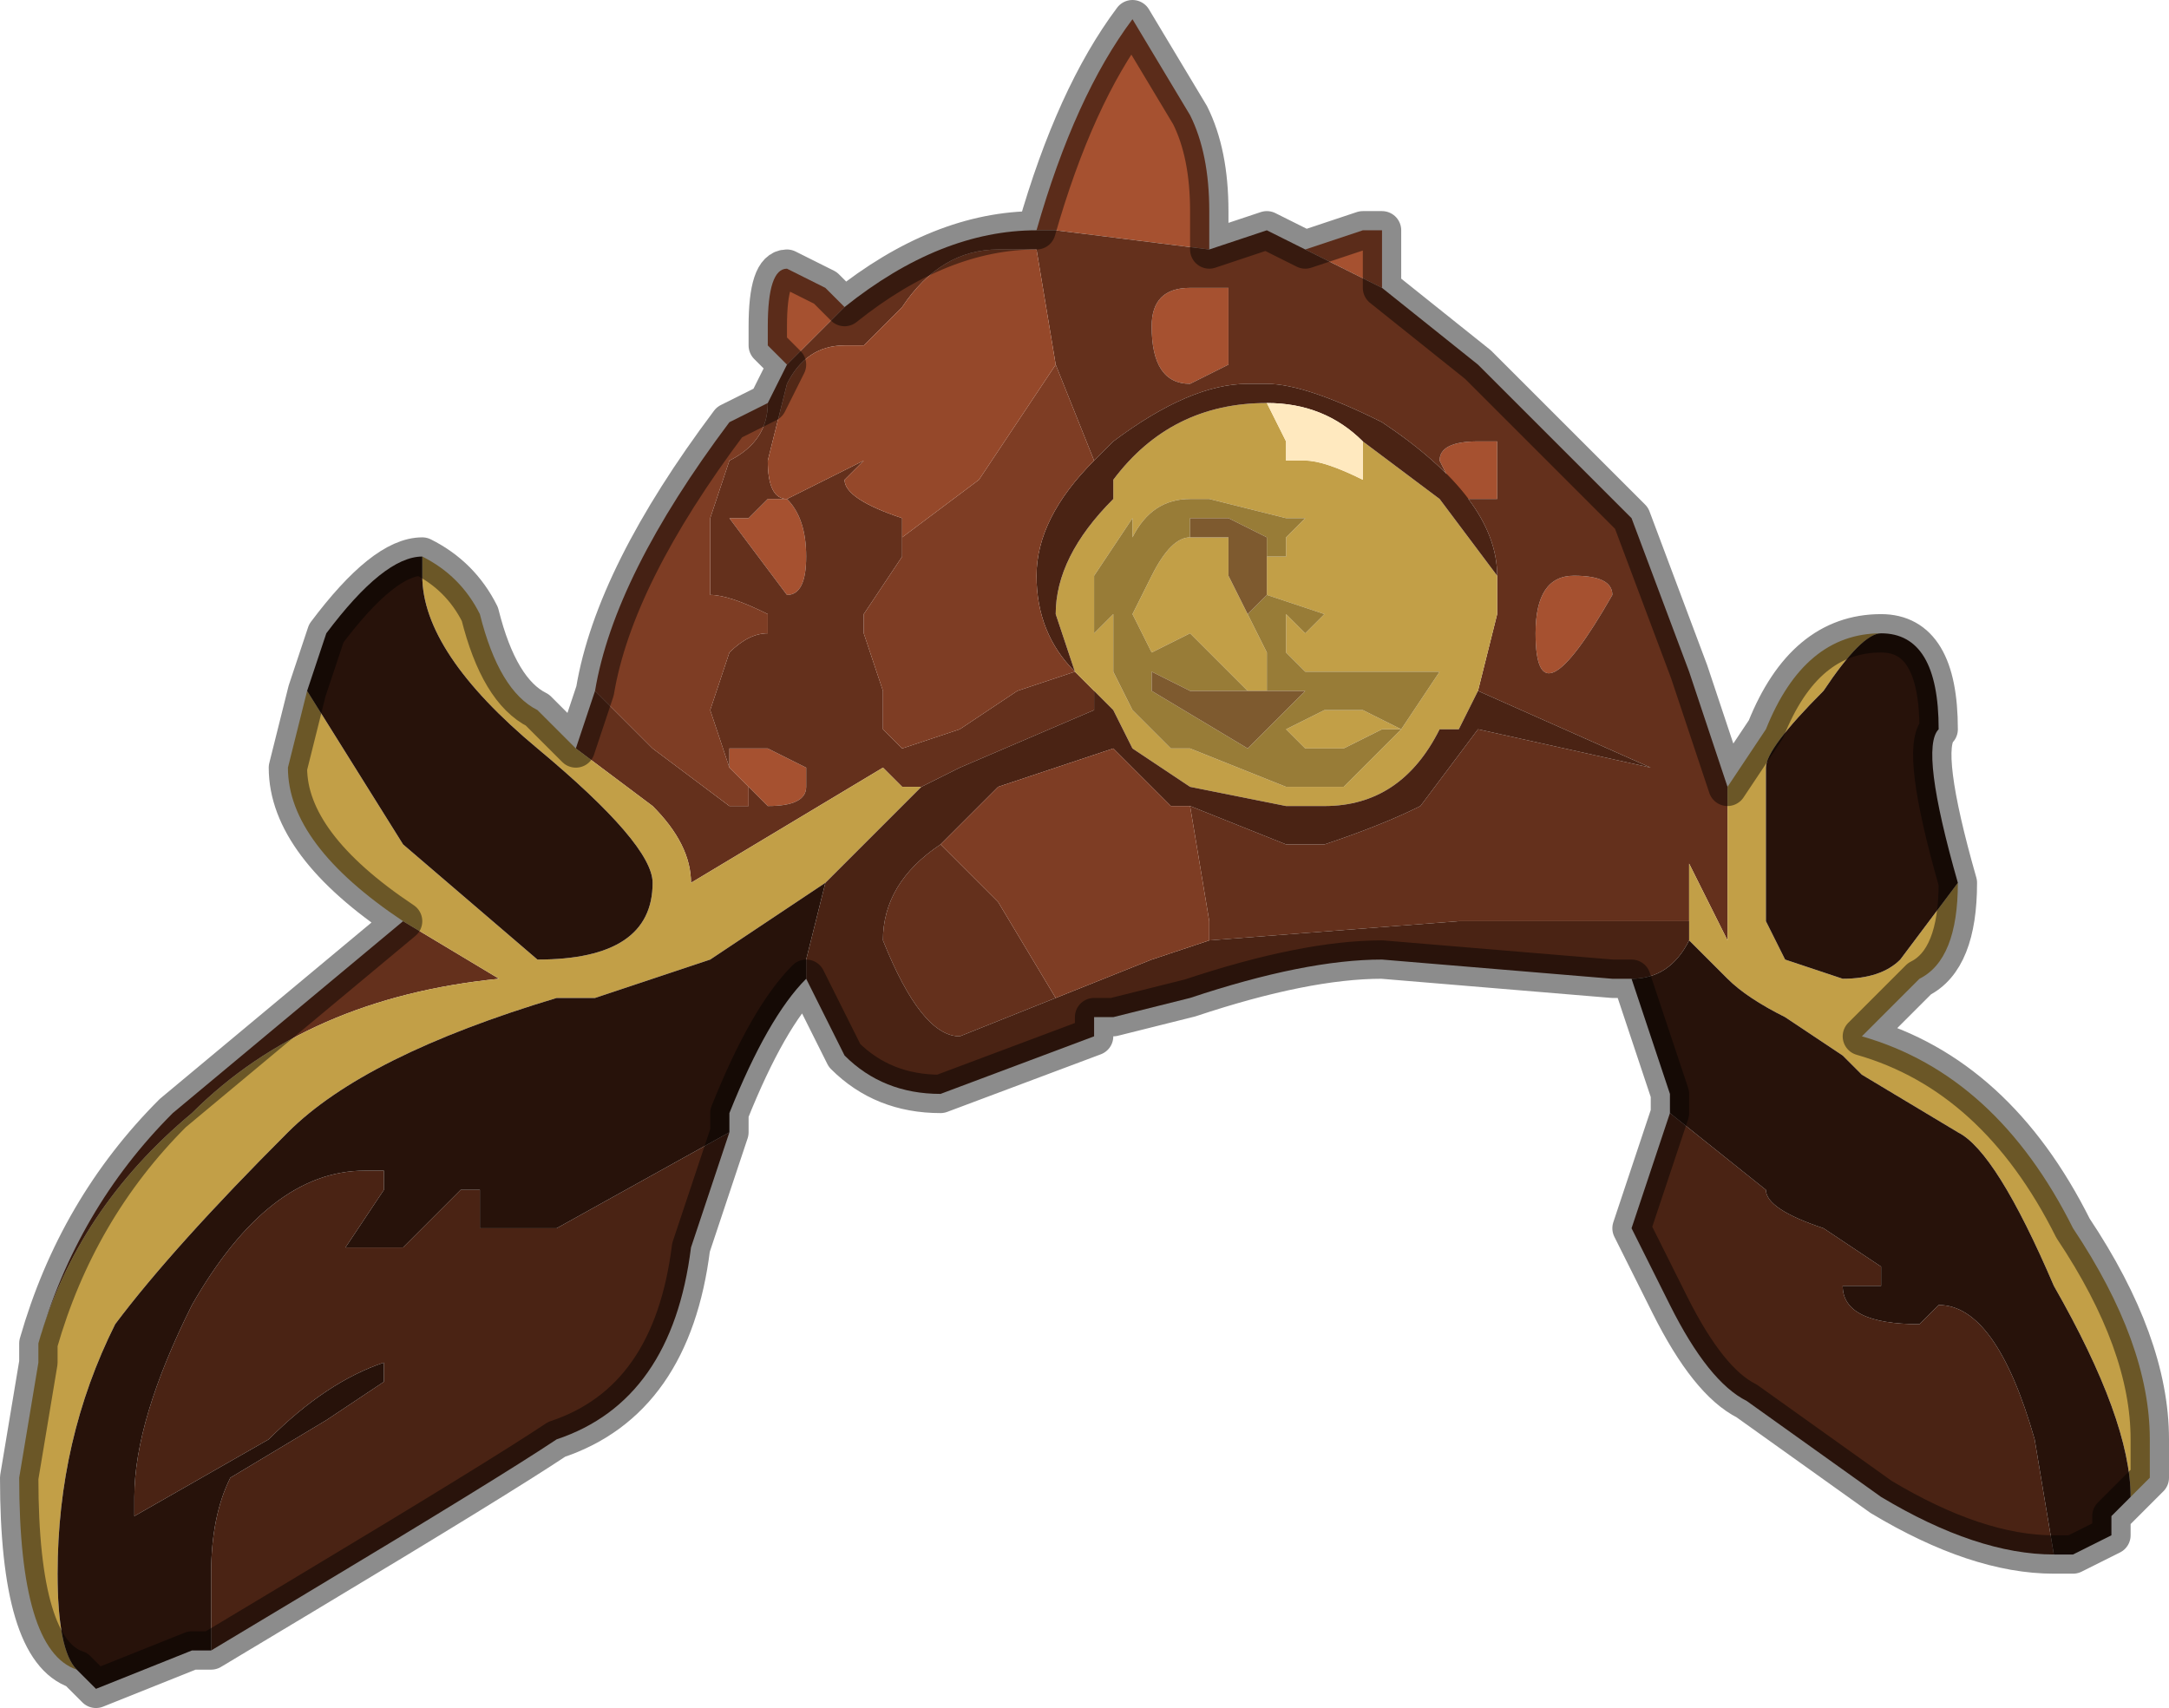 <?xml version="1.0" encoding="UTF-8" standalone="no"?>
<svg xmlns:xlink="http://www.w3.org/1999/xlink" height="4.45px" width="5.65px" xmlns="http://www.w3.org/2000/svg">
  <g transform="matrix(1.0, 0.0, 0.0, 1.0, 3.15, 0.8)">
    <path d="M0.25 -0.15 L0.4 -0.2 0.45 -0.2 0.45 -0.05 0.25 -0.15 M-1.1 0.15 L-1.15 0.1 -1.15 0.05 Q-1.15 -0.1 -1.1 -0.1 L-1.0 -0.05 -0.95 0.0 -1.1 0.15 M-0.45 -0.2 Q-0.35 -0.55 -0.2 -0.75 L-0.05 -0.5 Q0.0 -0.4 0.0 -0.25 L0.0 -0.15 -0.4 -0.2 -0.45 -0.2 M0.75 0.5 L0.65 0.5 0.6 0.4 Q0.6 0.35 0.7 0.35 L0.75 0.35 0.75 0.5 M0.05 0.05 L0.05 0.15 -0.05 0.2 Q-0.15 0.2 -0.15 0.05 -0.15 -0.05 -0.05 -0.05 L0.05 -0.05 0.05 0.05 M0.85 0.85 Q0.85 0.7 0.95 0.7 1.05 0.7 1.05 0.75 0.85 1.1 0.85 0.85 M-1.1 0.5 Q-1.05 0.55 -1.05 0.65 -1.05 0.75 -1.1 0.75 L-1.25 0.55 -1.2 0.55 -1.15 0.5 -1.1 0.5 -1.1 0.5 M-1.25 1.2 L-1.25 1.15 -1.15 1.15 -1.05 1.2 -1.05 1.25 Q-1.05 1.3 -1.15 1.3 L-1.2 1.25 -1.25 1.2" fill="#a65130" fill-rule="evenodd" stroke="none"/>
    <path d="M0.25 -0.15 L0.45 -0.05 0.7 0.15 1.1 0.55 1.25 0.95 1.35 1.25 1.35 1.3 1.35 1.65 1.25 1.45 1.25 1.6 0.65 1.6 0.0 1.65 0.0 1.6 -0.05 1.3 0.2 1.4 0.3 1.4 Q0.45 1.35 0.55 1.3 L0.7 1.1 1.15 1.2 1.2 1.25 1.15 1.2 0.7 1.0 0.75 0.8 0.75 0.7 Q0.75 0.5 0.45 0.3 0.25 0.2 0.15 0.2 L0.1 0.2 Q-0.05 0.2 -0.25 0.35 L-0.3 0.4 -0.4 0.15 -0.45 -0.15 -0.55 -0.15 Q-0.7 -0.15 -0.8 0.0 L-0.9 0.1 -0.95 0.1 Q-1.05 0.1 -1.1 0.2 L-1.15 0.4 Q-1.15 0.5 -1.1 0.5 L-0.9 0.4 -0.95 0.45 Q-0.95 0.5 -0.8 0.55 L-0.8 0.6 -0.8 0.65 -0.9 0.8 -0.9 0.85 -0.85 1.0 -0.85 1.1 -0.8 1.15 -0.65 1.1 -0.5 1.0 -0.35 0.95 -0.3 1.0 -0.3 1.05 -0.65 1.2 -0.75 1.25 -0.8 1.25 Q-0.85 1.2 -0.85 1.2 L-1.35 1.5 Q-1.35 1.4 -1.45 1.3 L-1.65 1.15 -1.6 1.0 -1.45 1.15 -1.25 1.3 -1.2 1.3 -1.2 1.25 -1.15 1.3 Q-1.05 1.3 -1.05 1.25 L-1.05 1.2 -1.15 1.15 -1.25 1.15 -1.25 1.2 -1.3 1.05 -1.25 0.9 Q-1.2 0.85 -1.15 0.85 L-1.15 0.8 Q-1.25 0.75 -1.3 0.75 L-1.3 0.7 -1.3 0.55 -1.25 0.4 Q-1.15 0.35 -1.15 0.25 L-1.15 0.25 -1.1 0.15 -0.95 0.0 Q-0.7 -0.2 -0.45 -0.2 L-0.4 -0.2 0.0 -0.15 0.0 -0.15 0.15 -0.2 0.25 -0.15 M-3.05 2.7 Q-2.95 2.35 -2.7 2.1 L-2.1 1.6 -1.85 1.75 Q-2.35 1.8 -2.65 2.1 -2.95 2.35 -3.05 2.7 M0.75 0.5 L0.75 0.35 0.7 0.35 Q0.6 0.35 0.6 0.4 L0.65 0.5 0.75 0.5 M0.05 0.05 L0.05 -0.05 -0.05 -0.05 Q-0.15 -0.05 -0.15 0.05 -0.15 0.2 -0.05 0.2 L0.05 0.15 0.05 0.05 M0.85 0.85 Q0.85 1.1 1.05 0.75 1.05 0.7 0.95 0.7 0.85 0.7 0.85 0.85 M-0.8 0.3 L-0.8 0.3 -0.8 0.3 M-1.1 0.5 L-1.15 0.5 -1.2 0.55 -1.25 0.55 -1.1 0.75 Q-1.05 0.75 -1.05 0.65 -1.05 0.55 -1.1 0.5 M-0.4 1.8 L-0.65 1.9 Q-0.75 1.9 -0.85 1.65 -0.85 1.5 -0.7 1.4 L-0.65 1.45 -0.55 1.55 -0.4 1.8" fill="#64301c" fill-rule="evenodd" stroke="none"/>
    <path d="M1.35 1.25 L1.45 1.1 Q1.55 0.85 1.75 0.85 1.7 0.85 1.6 1.0 1.45 1.15 1.45 1.2 L1.45 1.6 1.5 1.7 1.65 1.75 Q1.75 1.75 1.8 1.7 L1.95 1.5 Q1.95 1.7 1.85 1.75 L1.7 1.9 Q2.05 2.0 2.25 2.4 2.45 2.7 2.45 2.95 L2.45 3.05 2.4 3.1 2.35 3.15 2.4 3.1 Q2.4 2.9 2.2 2.55 2.05 2.2 1.95 2.15 L1.7 2.0 1.65 1.95 1.5 1.85 Q1.4 1.8 1.35 1.75 L1.25 1.65 1.25 1.6 1.25 1.45 1.35 1.65 1.35 1.3 1.35 1.25 M-2.95 3.55 Q-3.1 3.5 -3.1 3.05 L-3.05 2.75 -3.05 2.7 Q-2.95 2.35 -2.65 2.1 -2.35 1.8 -1.85 1.75 L-2.1 1.6 Q-2.4 1.4 -2.4 1.2 L-2.35 1.0 -2.1 1.4 -1.75 1.7 Q-1.45 1.7 -1.45 1.5 -1.45 1.4 -1.75 1.15 -2.05 0.9 -2.05 0.7 L-2.05 0.65 Q-1.95 0.7 -1.9 0.8 -1.85 1.0 -1.75 1.05 L-1.65 1.15 -1.45 1.3 Q-1.35 1.4 -1.35 1.5 L-0.85 1.2 Q-0.85 1.2 -0.8 1.25 L-0.75 1.25 -0.9 1.4 -1.0 1.5 -1.3 1.7 -1.6 1.8 -1.7 1.8 Q-2.2 1.95 -2.4 2.15 -2.7 2.45 -2.85 2.65 -3.0 2.95 -3.0 3.3 -3.0 3.5 -2.95 3.55 M0.7 1.0 L0.65 1.1 0.6 1.1 Q0.5 1.3 0.3 1.3 L0.25 1.3 0.2 1.3 -0.05 1.25 -0.2 1.15 -0.25 1.05 -0.25 1.05 -0.3 1.0 -0.35 0.95 -0.4 0.8 Q-0.4 0.65 -0.25 0.5 L-0.25 0.45 Q-0.1 0.25 0.15 0.25 L0.2 0.35 0.2 0.4 0.25 0.4 Q0.3 0.4 0.4 0.45 L0.4 0.35 0.6 0.5 0.75 0.7 0.75 0.8 0.7 1.0 M0.0 0.5 L-0.05 0.5 Q-0.15 0.5 -0.2 0.6 L-0.2 0.6 -0.2 0.55 -0.3 0.7 -0.3 0.85 -0.25 0.8 -0.25 0.95 -0.25 0.95 -0.2 1.05 -0.1 1.15 -0.05 1.15 -0.05 1.15 0.2 1.25 0.25 1.25 0.35 1.25 0.5 1.1 0.45 1.1 0.35 1.15 0.25 1.15 0.2 1.1 0.3 1.05 0.4 1.05 0.5 1.1 0.6 0.95 0.4 0.95 0.35 0.95 0.3 0.95 0.25 0.95 0.2 0.9 0.2 0.8 0.25 0.85 0.3 0.8 0.15 0.75 0.15 0.65 0.2 0.65 0.2 0.6 0.25 0.55 0.2 0.55 0.0 0.5 M-0.05 0.6 L0.0 0.6 0.0 0.6 0.05 0.6 0.05 0.7 0.1 0.8 0.15 0.9 0.15 1.0 0.1 1.0 0.0 0.9 -0.05 0.85 -0.15 0.9 -0.2 0.8 -0.2 0.8 -0.15 0.7 Q-0.1 0.6 -0.05 0.6 M-1.35 1.6 L-1.35 1.55 -1.35 1.6" fill="#c29f47" fill-rule="evenodd" stroke="none"/>
    <path d="M2.2 3.25 Q2.0 3.25 1.75 3.1 L1.4 2.85 Q1.3 2.8 1.2 2.6 L1.1 2.4 1.2 2.1 1.45 2.3 Q1.45 2.35 1.6 2.4 L1.75 2.5 1.75 2.55 1.65 2.55 Q1.65 2.65 1.85 2.65 L1.9 2.6 Q2.05 2.6 2.15 2.95 L2.2 3.25 M1.1 1.75 L1.05 1.75 0.45 1.7 Q0.25 1.7 -0.05 1.8 L-0.25 1.85 -0.3 1.85 -0.3 1.9 -0.7 2.05 Q-0.85 2.05 -0.95 1.95 L-1.05 1.75 -1.05 1.7 -1.0 1.5 -0.9 1.4 -0.75 1.25 -0.65 1.2 -0.3 1.05 -0.3 1.0 -0.35 0.95 -0.3 1.0 -0.25 1.05 -0.25 1.05 -0.2 1.15 -0.05 1.25 0.2 1.3 0.25 1.3 0.3 1.3 Q0.5 1.3 0.6 1.1 L0.65 1.1 0.7 1.0 1.15 1.2 0.7 1.1 0.55 1.3 Q0.45 1.35 0.3 1.4 L0.2 1.4 -0.05 1.3 -0.1 1.3 -0.25 1.15 Q-0.4 1.2 -0.55 1.25 L-0.7 1.4 Q-0.85 1.5 -0.85 1.65 -0.75 1.9 -0.65 1.9 L-0.4 1.8 -0.4 1.8 -0.15 1.7 0.0 1.65 0.65 1.6 1.25 1.6 1.25 1.65 Q1.2 1.75 1.1 1.75 M-1.25 2.15 L-1.35 2.45 Q-1.4 2.85 -1.7 2.95 -1.85 3.05 -2.35 3.35 L-2.6 3.5 -2.6 3.3 Q-2.6 3.15 -2.55 3.05 L-2.3 2.9 -2.15 2.8 -2.15 2.75 Q-2.3 2.8 -2.45 2.95 L-2.8 3.15 -2.8 3.1 Q-2.8 2.9 -2.65 2.6 -2.45 2.25 -2.2 2.25 L-2.15 2.25 -2.15 2.3 -2.25 2.45 -2.25 2.45 -2.1 2.45 -2.0 2.35 -1.95 2.3 -1.9 2.3 -1.9 2.4 -1.7 2.4 -1.25 2.15 M0.15 0.25 Q-0.1 0.25 -0.25 0.45 L-0.25 0.5 Q-0.4 0.65 -0.4 0.8 L-0.35 0.95 Q-0.45 0.85 -0.45 0.7 -0.45 0.55 -0.3 0.4 L-0.25 0.35 Q-0.05 0.2 0.1 0.2 L0.15 0.2 Q0.25 0.2 0.45 0.3 0.75 0.5 0.75 0.7 L0.6 0.5 0.4 0.35 Q0.3 0.25 0.15 0.25" fill="#4a2314" fill-rule="evenodd" stroke="none"/>
    <path d="M0.0 0.5 L0.2 0.55 0.25 0.55 0.2 0.6 0.2 0.65 0.15 0.65 0.15 0.75 0.3 0.8 0.25 0.85 0.2 0.8 0.2 0.9 0.25 0.95 0.3 0.95 0.35 0.95 0.4 0.95 0.6 0.95 0.5 1.1 0.4 1.05 0.3 1.05 0.2 1.1 0.25 1.15 0.35 1.15 0.45 1.1 0.5 1.1 0.35 1.25 0.25 1.25 0.2 1.25 -0.05 1.15 -0.05 1.15 -0.1 1.15 -0.2 1.05 -0.25 0.95 -0.25 0.95 -0.25 0.8 -0.3 0.85 -0.3 0.7 -0.2 0.55 -0.2 0.6 -0.2 0.6 Q-0.15 0.5 -0.05 0.5 L0.0 0.5 M0.1 0.8 L0.15 0.75 0.15 0.6 0.05 0.55 -0.05 0.55 -0.05 0.6 Q-0.1 0.6 -0.15 0.7 L-0.2 0.8 -0.2 0.8 -0.15 0.9 -0.05 0.85 0.0 0.9 0.1 1.0 0.15 1.0 0.15 0.9 0.1 0.8 M0.05 1.0 L0.0 1.0 -0.05 1.0 -0.15 0.95 -0.15 1.0 0.1 1.15 0.25 1.0 0.05 1.0" fill="#987c37" fill-rule="evenodd" stroke="none"/>
    <path d="M0.1 0.8 L0.05 0.7 0.05 0.6 0.0 0.6 0.0 0.6 -0.05 0.6 -0.05 0.55 0.05 0.55 0.15 0.6 0.15 0.75 0.1 0.8 M0.05 1.0 L0.25 1.0 0.1 1.15 -0.15 1.0 -0.15 0.95 -0.05 1.0 0.0 1.0 0.05 1.0" fill="#7e5a2f" fill-rule="evenodd" stroke="none"/>
    <path d="M0.4 0.35 L0.4 0.45 Q0.3 0.4 0.25 0.4 L0.2 0.4 0.2 0.35 0.15 0.25 Q0.3 0.25 0.4 0.35" fill="#ffe9bf" fill-rule="evenodd" stroke="none"/>
    <path d="M-1.6 1.0 Q-1.55 0.7 -1.25 0.3 L-1.15 0.25 -1.15 0.25 Q-1.15 0.35 -1.25 0.4 L-1.3 0.55 -1.3 0.7 -1.3 0.75 Q-1.25 0.75 -1.15 0.8 L-1.15 0.85 Q-1.2 0.85 -1.25 0.9 L-1.3 1.05 -1.25 1.2 -1.25 1.2 -1.2 1.25 -1.2 1.3 -1.25 1.3 -1.45 1.15 -1.6 1.0 M-0.05 1.3 L0.0 1.6 0.0 1.65 -0.15 1.7 -0.4 1.8 -0.4 1.8 -0.55 1.55 -0.65 1.45 -0.7 1.4 -0.55 1.25 Q-0.4 1.2 -0.25 1.15 L-0.1 1.3 -0.05 1.3 M-0.4 0.15 L-0.3 0.4 Q-0.45 0.55 -0.45 0.7 -0.45 0.85 -0.35 0.95 L-0.5 1.0 -0.65 1.1 -0.8 1.15 -0.85 1.1 -0.85 1.0 -0.9 0.85 -0.9 0.8 -0.8 0.65 -0.8 0.6 -0.6 0.45 -0.4 0.15" fill="#7e3d24" fill-rule="evenodd" stroke="none"/>
    <path d="M1.75 0.85 Q1.9 0.85 1.9 1.1 1.85 1.15 1.95 1.5 L1.8 1.7 Q1.75 1.75 1.65 1.75 L1.5 1.7 1.45 1.6 1.45 1.2 Q1.45 1.15 1.6 1.0 1.7 0.85 1.75 0.85 M2.35 3.15 L2.35 3.2 2.25 3.25 2.2 3.25 2.15 2.95 Q2.05 2.6 1.9 2.6 L1.85 2.65 Q1.65 2.65 1.65 2.55 L1.75 2.55 1.75 2.5 1.6 2.4 Q1.45 2.35 1.45 2.3 L1.2 2.1 1.2 2.05 1.15 1.9 1.1 1.75 Q1.2 1.75 1.25 1.65 L1.35 1.75 Q1.4 1.8 1.5 1.85 L1.65 1.95 1.7 2.0 1.95 2.15 Q2.05 2.2 2.2 2.55 2.4 2.9 2.4 3.1 L2.35 3.15 M-1.05 1.75 Q-1.15 1.85 -1.25 2.1 L-1.25 2.15 -1.7 2.4 -1.9 2.4 -1.9 2.3 -1.95 2.3 -2.0 2.35 -2.1 2.45 -2.25 2.45 -2.25 2.45 -2.15 2.3 -2.15 2.25 -2.2 2.25 Q-2.45 2.25 -2.65 2.6 -2.8 2.9 -2.8 3.1 L-2.8 3.15 -2.45 2.95 Q-2.3 2.8 -2.15 2.75 L-2.15 2.8 -2.3 2.9 -2.55 3.05 Q-2.6 3.15 -2.6 3.3 L-2.6 3.5 -2.65 3.5 -2.9 3.6 -2.95 3.55 Q-3.0 3.5 -3.0 3.3 -3.0 2.95 -2.85 2.65 -2.7 2.45 -2.4 2.15 -2.2 1.95 -1.7 1.8 L-1.6 1.8 -1.3 1.7 -1.0 1.5 -1.05 1.7 -1.05 1.75 M-2.35 1.0 L-2.3 0.85 Q-2.15 0.65 -2.05 0.65 L-2.05 0.65 -2.05 0.7 Q-2.05 0.9 -1.75 1.15 -1.45 1.4 -1.45 1.5 -1.45 1.7 -1.75 1.7 L-2.1 1.4 -2.35 1.0" fill="#27120a" fill-rule="evenodd" stroke="none"/>
    <path d="M-1.1 0.5 Q-1.15 0.5 -1.15 0.4 L-1.1 0.2 Q-1.05 0.1 -0.95 0.1 L-0.9 0.1 -0.8 0.0 Q-0.7 -0.15 -0.55 -0.15 L-0.45 -0.15 -0.4 0.15 -0.6 0.45 -0.8 0.6 -0.8 0.55 Q-0.95 0.5 -0.95 0.45 L-0.9 0.4 -1.1 0.5 -1.1 0.5 M-0.8 0.3 L-0.8 0.3 -0.8 0.3" fill="#95482a" fill-rule="evenodd" stroke="none"/>
    <path d="M0.45 -0.05 L0.45 -0.2 0.4 -0.2 0.25 -0.15 0.15 -0.2 0.0 -0.15 0.0 -0.15 0.0 -0.25 Q0.0 -0.4 -0.05 -0.5 L-0.2 -0.75 Q-0.35 -0.55 -0.45 -0.2 -0.7 -0.2 -0.95 0.0 L-1.0 -0.05 -1.1 -0.1 Q-1.15 -0.1 -1.15 0.05 L-1.15 0.1 -1.1 0.15 -1.15 0.25 -1.25 0.3 Q-1.55 0.7 -1.6 1.0 L-1.65 1.15 -1.75 1.05 Q-1.85 1.0 -1.9 0.8 -1.95 0.7 -2.05 0.65 L-2.05 0.65 Q-2.15 0.65 -2.3 0.85 L-2.35 1.0 -2.4 1.2 Q-2.4 1.4 -2.1 1.6 L-2.7 2.1 Q-2.95 2.35 -3.05 2.7 L-3.05 2.75 -3.1 3.05 Q-3.1 3.5 -2.95 3.55 L-2.9 3.6 -2.65 3.5 -2.6 3.5 -2.35 3.35 Q-1.85 3.05 -1.7 2.95 -1.4 2.85 -1.35 2.45 L-1.25 2.15 -1.25 2.1 Q-1.15 1.85 -1.05 1.75 L-0.95 1.95 Q-0.85 2.05 -0.7 2.05 L-0.3 1.9 -0.3 1.85 -0.25 1.85 -0.05 1.8 Q0.25 1.7 0.45 1.7 L1.05 1.75 1.1 1.75 1.15 1.9 1.2 2.05 1.2 2.1 1.1 2.4 1.2 2.6 Q1.3 2.8 1.4 2.85 L1.75 3.1 Q2.0 3.25 2.2 3.25 L2.25 3.25 2.35 3.2 2.35 3.15 2.4 3.1 2.45 3.05 2.45 2.95 Q2.45 2.7 2.25 2.4 2.05 2.0 1.7 1.9 L1.85 1.75 Q1.95 1.7 1.95 1.5 1.85 1.15 1.9 1.1 1.9 0.85 1.75 0.85 1.55 0.85 1.45 1.1 L1.35 1.25 1.25 0.95 1.1 0.55 0.7 0.15 0.45 -0.05 Z" fill="none" stroke="#000000" stroke-linecap="round" stroke-linejoin="round" stroke-opacity="0.451" stroke-width="0.1"/>
  </g>
</svg>
